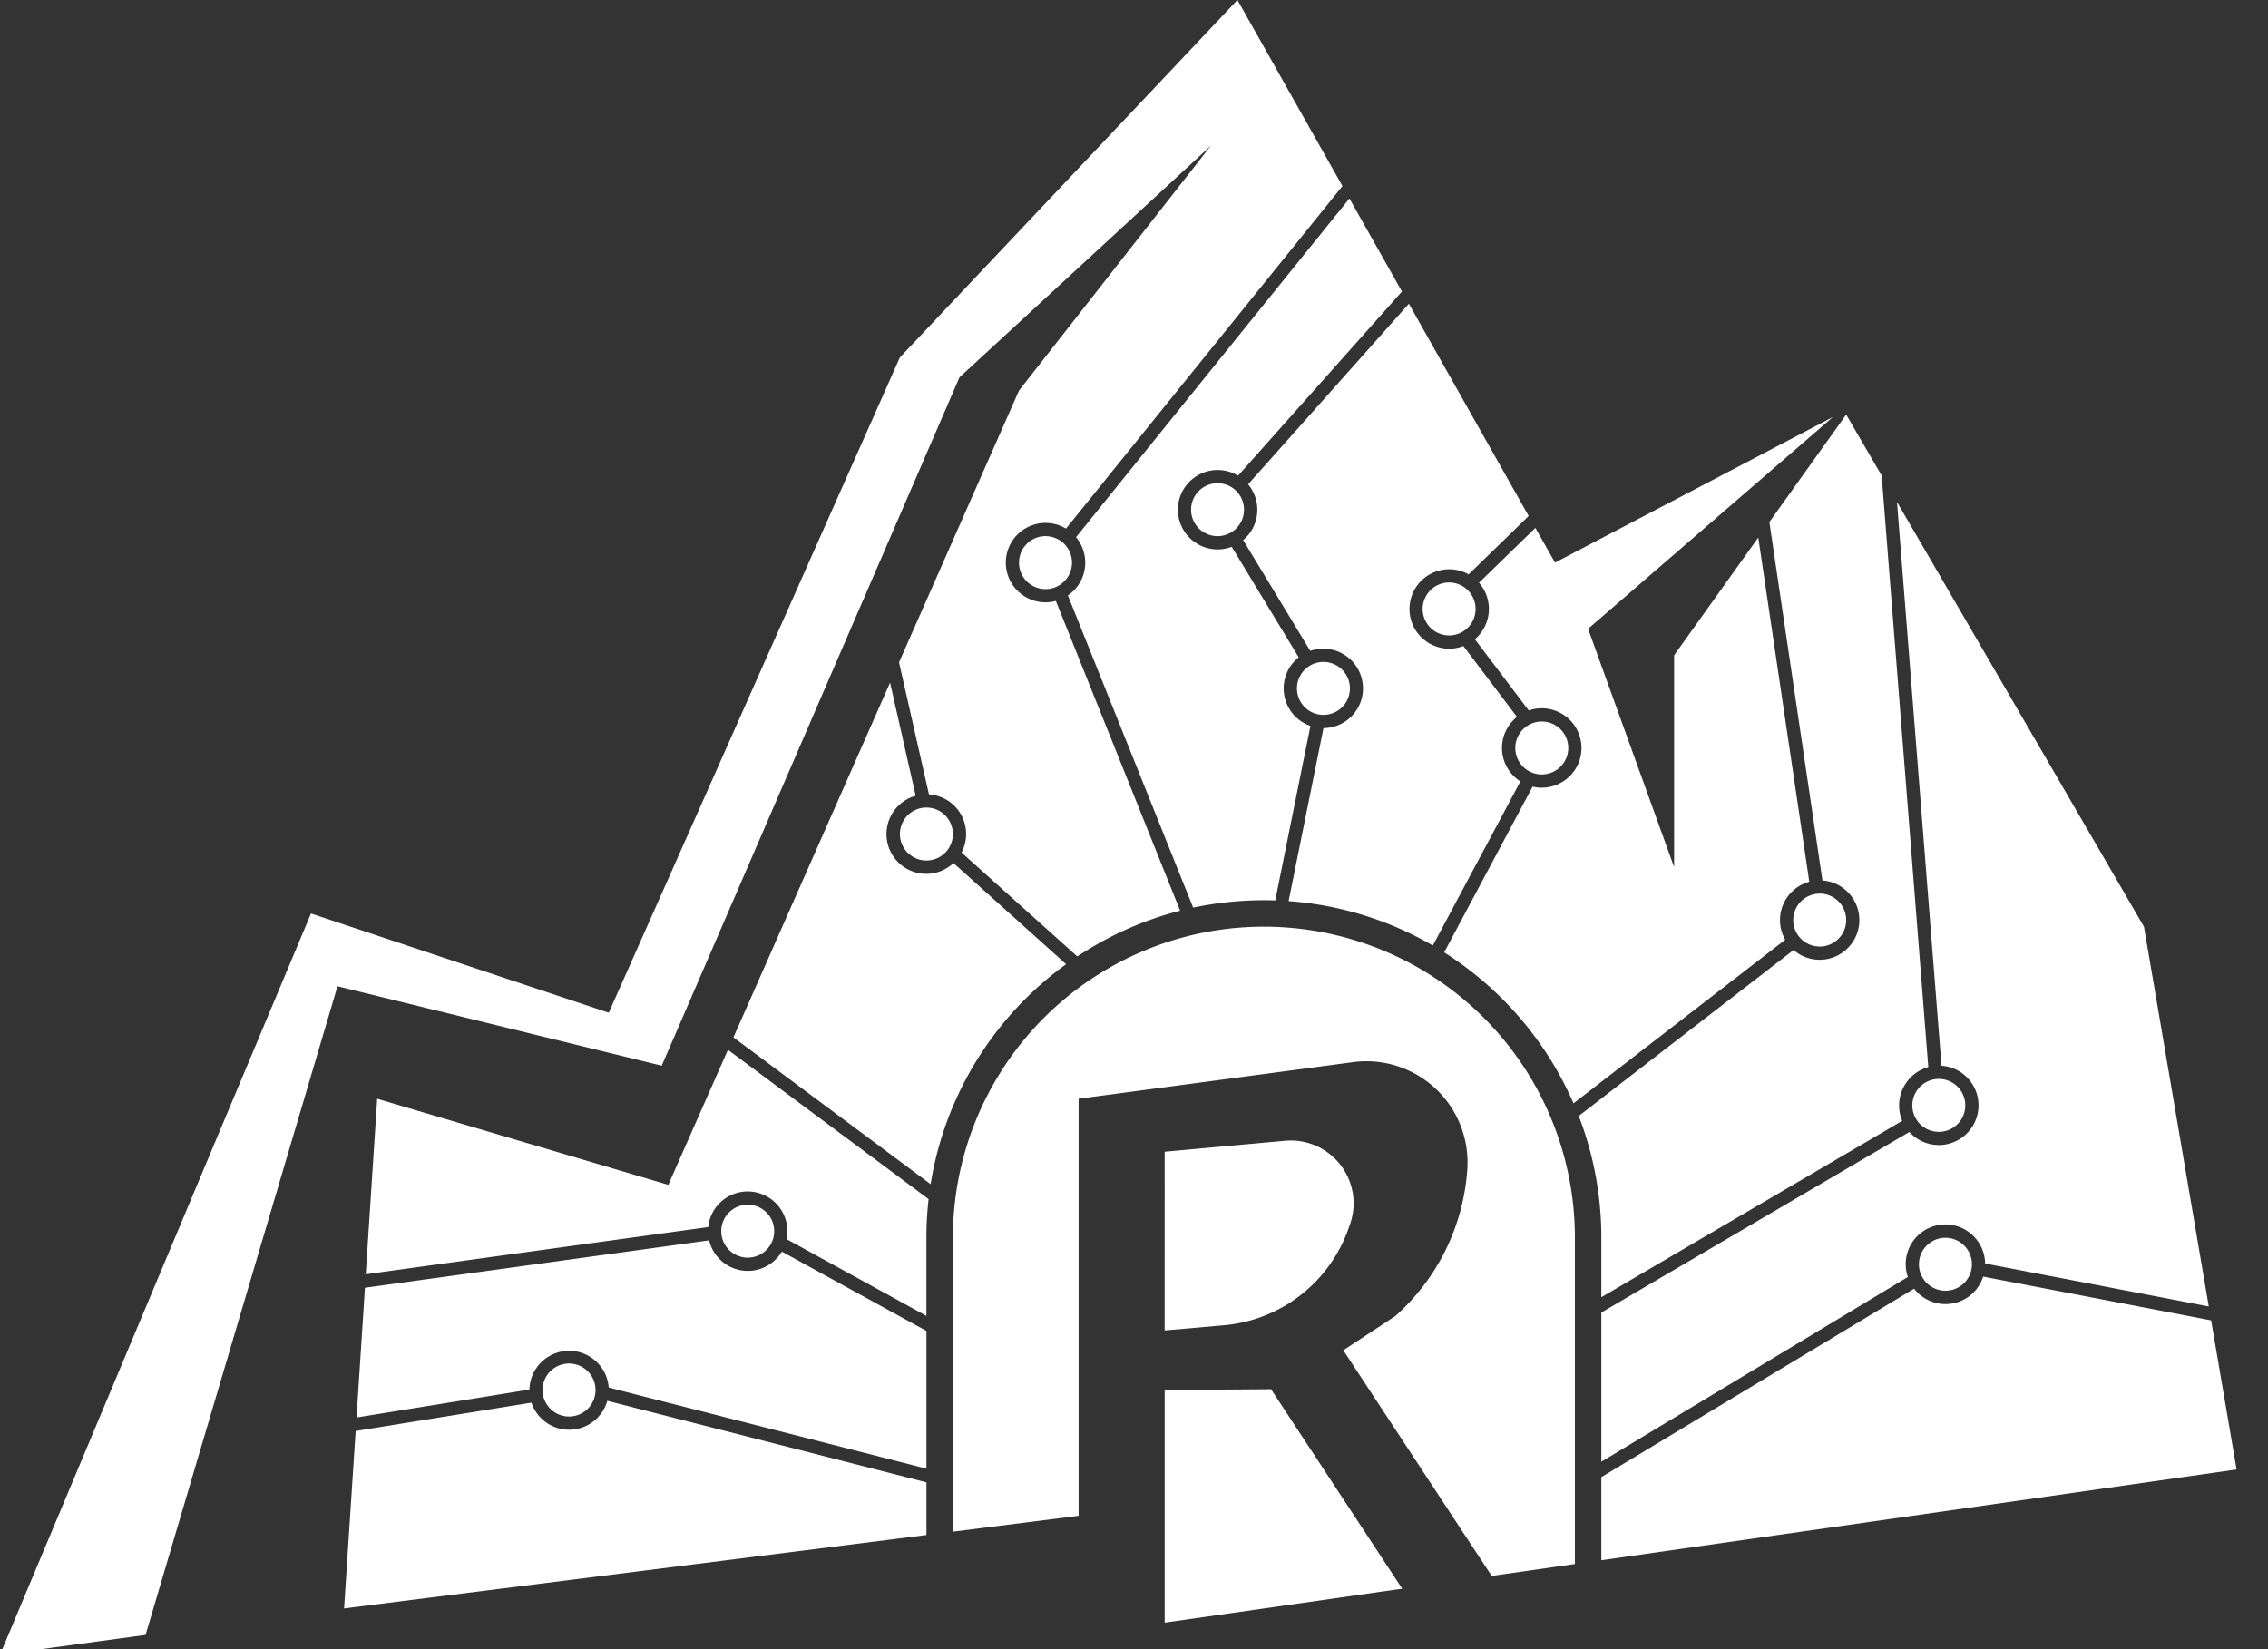 <svg xmlns="http://www.w3.org/2000/svg" width="55" height="40" viewBox="0 0 55 40"><rect x="0" y="0" width="55" height="40" fill="#333333" stroke="none"/><g><g><path fill="#fff" d="M42.908 12.662l1.863-2.606.86 1.478 1.131 14.348a.964.964 0 0 0-.632 1.304l-7.297 4.278v-1.442a8.172 8.172 0 0 0-.548-2.954l5.21-4.026a.963.963 0 1 0 .7-1.687zm-.269.376l1.237 8.348a.964.964 0 0 0-.584 1.407l-5.134 3.968a8.218 8.218 0 0 0-3.136-3.662l2.144-4.02a.963.963 0 1 0-.093-1.847l-1.307-1.728a.961.961 0 0 0 .1-1.37l1.368-1.33.476.842 6.74-3.532-5.938 5.138 2.086 5.78v-5.138zm3.364-.863l5.989 10.301 1.572 9.212-5.424-1.042a.963.963 0 1 0-1.874.327l-7.433 4.48v-3.617l7.47-4.38a.963.963 0 1 0 .779-1.607zm7.618 19.85l.617 3.616-15.405 2.202v-2.016l7.585-4.57a.961.961 0 0 0 1.675-.293zm-16.55-19.51l-1.456 1.416a.963.963 0 1 0-.127 1.739l1.3 1.718a.962.962 0 0 0 .082 1.565l-2.123 3.98a8.131 8.131 0 0 0-3.498-1.077l.846-4.196a.963.963 0 1 0-.32-1.873L30.147 13.1a.961.961 0 0 0 .12-1.353l3.899-4.38zM33.998 7.07l-3.975 4.467a.963.963 0 1 0-.153 1.726l1.624 2.68a.962.962 0 0 0 .285 1.664l-.854 4.232a8.312 8.312 0 0 0-1.99.175l-3.038-7.572a.962.962 0 0 0 .197-1.412l6.63-8.216zm-1.443-2.557l-6.704 8.308a.963.963 0 1 0-.246 1.755l3.014 7.512c-.9.23-1.741.61-2.494 1.11l-2.807-2.52a.963.963 0 0 0-.79-1.41l-.726-3.203 2.91-6.593 4.654-5.94-6.098 5.62-7.221 16.696-7.863-1.927L3.53 39.655 0 40.136l7.542-17.98 7.221 2.407 7.06-15.894L30.008 0zm-10.97 12.044l.621 2.744a.964.964 0 1 0 .916 1.632l2.732 2.453a8.187 8.187 0 0 0-3.286 5.335l-4.782-3.56zm-3.932 8.905l4.866 3.622c-.035.308-.053.62-.053.938v1.894l-3.39-1.861a.966.966 0 0 0-.943-1.157.963.963 0 0 0-.958.864L8.87 30.907l.277-4.257 7.06 2.088zM8.85 31.234l8.347-1.15a.963.963 0 0 0 1.763.273l3.507 1.925v3.34l-7.705-1.968a.963.963 0 0 0-1.923.05l-4.193.677zm-.225 3.475l4.263-.688a.963.963 0 0 0 1.84-.045l7.739 1.978v1.277L8.344 39.012zm29.567 3.226l-2.018.288-3.598-5.472 1.26-.83a5.232 5.232 0 0 0 1.747-3.559 2.454 2.454 0 0 0-2.773-2.6l-6.653.888v10.115l-3.049.385v-7.128a7.544 7.544 0 0 1 7.542-7.546 7.544 7.544 0 0 1 7.542 7.546zm-4.188.598l-5.76.824v-5.642l2.579-.02zm-5.76-10.598l2.92-.266a1.524 1.524 0 0 1 1.572 2.032l-.04.113a3.53 3.53 0 0 1-3.019 2.33l-1.434.126zM13.8 34.357a.642.642 0 1 1 0-1.285.642.642 0 0 1 0 1.285zm4.333-3.853a.642.642 0 1 1 0-1.284.642.642 0 0 1 0 1.284zm4.333-9.633a.642.642 0 1 1 0-1.284.642.642 0 0 1 0 1.284zm2.888-6.582a.642.642 0 1 1 0-1.285.642.642 0 0 1 0 1.285zm4.172-1.285a.642.642 0 1 1 0-1.284.642.642 0 0 1 0 1.284zm2.568 4.335a.642.642 0 1 1 0-1.284.642.642 0 0 1 0 1.284zm3.048-1.927a.642.642 0 1 1 0-1.284.642.642 0 0 1 0 1.284zm2.247 3.372a.642.642 0 1 1 0-1.284.642.642 0 0 1 0 1.284zm6.74 4.174a.642.642 0 1 1 0-1.284.642.642 0 0 1 0 1.284zm2.888 4.495a.642.642 0 1 1 0-1.284.642.642 0 0 1 0 1.284zm.16 3.853a.642.642 0 1 1 .001-1.284.642.642 0 0 1 0 1.284z"/></g></g></svg>